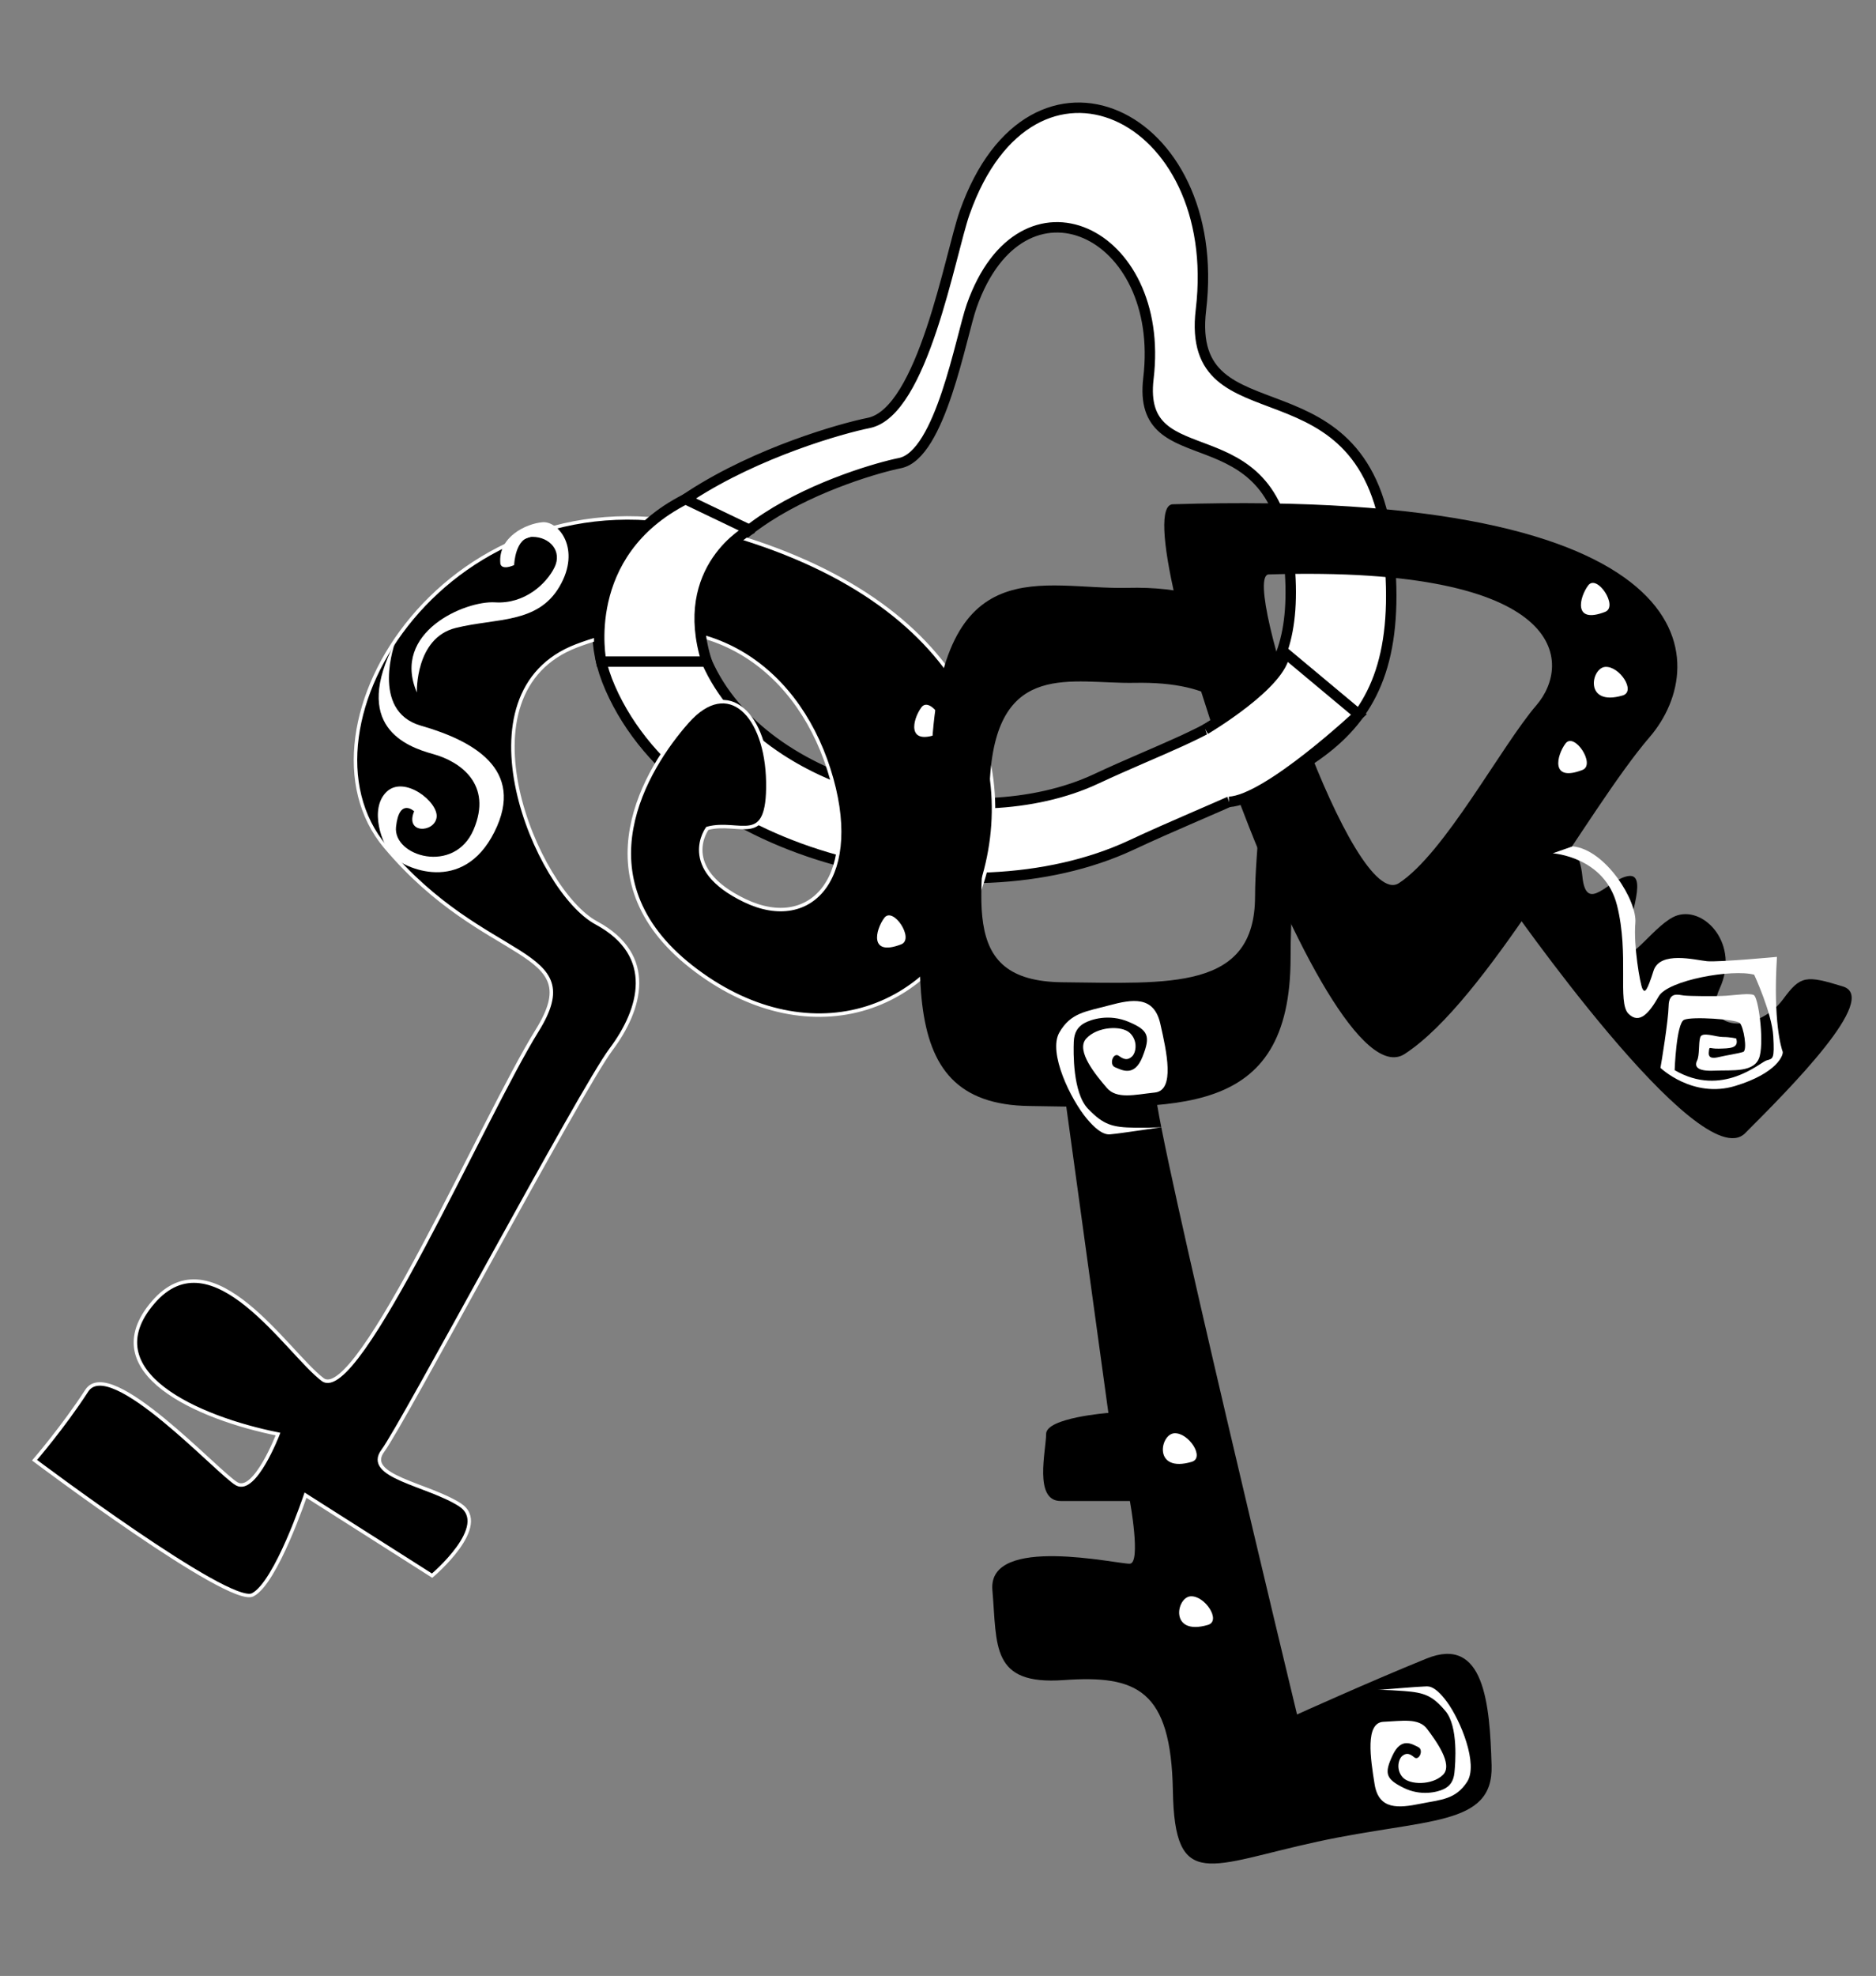 <?xml version="1.0" encoding="UTF-8"?><svg id="B_N" xmlns="http://www.w3.org/2000/svg" xmlns:xlink="http://www.w3.org/1999/xlink" viewBox="0 0 1080 1137"><rect x="0" y="0" width="1080" height="1137" fill="#808080" stroke="none"/><defs><style>.cls-1{fill:none;}.cls-2{clip-path:url(#clippath);}.cls-3,.cls-4{fill:#fff;}.cls-5{stroke:#fff;stroke-width:2px;}.cls-5,.cls-4{stroke-miterlimit:10;}.cls-4{stroke:#000;stroke-width:6px;}</style><clipPath id="clippath"><path class="cls-1" d="m1314.97,403.42s-41.38-136.04-17.7-225.71c0,0,70.84-85.12,134.27-37.02,63.43,48.1,221.74,308.7,222.27,313.96.53,5.26-66.25,98.99-220.62,103.41-154.37,4.43-180.15-36.48-194.24-62.15-18.75-34.17,30.71-85.46,76.01-92.49Z"/></clipPath></defs><path class="cls-4" d="m799.54,317.19c-11.73-116.54-117.54-60.28-108.16-138.95,13.55-113.64-97.48-165.24-136.05-55.78-8.33,23.64-23.98,114.68-55.25,120.93-31.28,6.26-192.09,54.24-148.69,152.74,43.4,98.5,203.95,134.99,299.86,90.16,95.91-44.83,160.03-52.57,148.3-169.11Zm-168.41,130.96c-71.73,33.53-191.81,6.24-224.26-67.43-32.46-73.67,87.82-109.56,111.21-114.24,23.39-4.68,35.09-72.77,41.32-90.45,28.85-81.87,111.89-43.27,101.75,41.71-7.02,58.84,72.12,16.76,80.89,103.92,8.77,87.16-39.18,92.95-110.91,126.48Z"/><path class="cls-5" d="m407.23,476.66c18.58-5.05,35.44,11.85,34.81-26.64-.64-38.49-22.65-61.38-46.27-34.78-23.62,26.6-62.85,90.04,2.26,141.09,65.11,51.05,141.07,29.38,166.32-45.31,25.25-74.69-8.6-169.23-156.86-207.05-148.26-37.82-243.64,114.36-185.64,183.3,58,68.94,117.78,56.85,87.34,105.77-30.44,48.93-103.21,215.99-123.45,200.77-20.24-15.22-63.33-84.41-97.67-44.3-34.34,40.11,26.07,66.51,71.98,75.68,0,0-13.2,34.43-23.67,28.68-10.46-5.75-72.98-74.39-86.45-53.62-13.46,20.77-30.04,39.97-30.04,39.97,0,0,112.02,84.22,125.54,77.48,13.51-6.74,30.45-57.37,30.45-57.37l72.88,46.33s34.47-29,15.91-40.84c-18.56-11.84-55.36-16.26-44.2-31.11,11.16-14.84,114-207.87,131.25-230.81,17.24-22.94,26.33-54.13-8.4-72.84-34.72-18.71-82.21-132.54-11.28-159.48,70.93-26.94,125.59,9.92,145.11,71.06,19.52,61.13-9.55,94.19-48.36,75.58-38.81-18.61-21.57-41.55-21.57-41.55Z"/><path class="cls-3" d="m518.8,543.4c7.9-3.04-4.63-22-9.71-15.24-5.08,6.76-8.91,22.41,9.71,15.24Z"/><path class="cls-3" d="m540.2,422.21c7.9-3.04-4.63-22-9.71-15.24-5.08,6.76-8.91,22.41,9.71,15.24Z"/><path class="cls-3" d="m550.33,490.09c7.81-2.29-1.74-16.96-10.01-16.44-8.27.52-12.32,23,10.01,16.44Z"/><path class="cls-3" d="m227.66,369.03s-14.9,40.05,14.67,48.54c29.57,8.49,60.5,24.92,42.27,61.21-18.23,36.29-52.1,20.66-58.45,14.01-6.35-6.65-13.75-27.3-3.64-37.12,10.11-9.82,30.1,5.82,28.83,14.71-1.28,8.89-18.39,9.57-12.92-3.55,0,0-8.6-8.07-10.43,8.95-1.83,17.02,33.64,27.56,44.67,1.57,11.03-26-7.63-39.12-23.27-43.44-15.65-4.32-47.36-16.01-21.73-64.86Z"/><path class="cls-3" d="m239.99,398.42s-1.05-31.29,22.35-37.09c23.4-5.81,47.17-2.27,59.78-23.84,12.61-21.56-.51-37.82-9.86-36.99-9.35.83-25.59,8.41-24.22,23.68,0,0,.1,4.29,7.95.99,0,0,.49-16.29,10.55-16.25,10.05.03,17.24,8.26,12.68,17.56-4.56,9.29-17.07,21.2-34.21,20.12-17.14-1.08-59.82,17.11-45.04,51.82Z"/><path d="m649.15,338.26c-48.98,1.21-106.87-23.49-112.86,94.07-5.99,117.56-27.11,203.04,56.43,204.09,83.54,1.05,150.26,8.35,150.26-85.48s32.32-215.8-93.83-212.68Zm73.37,177.56c0,54.22-49.25,50-110.91,49.39-61.66-.61-46.07-50-41.65-117.93,4.42-67.93,47.15-53.65,83.31-54.36,93.11-1.81,69.26,68.67,69.26,122.89Z"/><path d="m613.85,636.76l24.24,176.25s-35.85,2.74-35.85,12.12-7.3,38.57,8.34,38.57h39.89s6.53,35.67,0,36.08c-6.53.41-81.94-16.98-79.16,15.17,2.78,32.15-1.07,54.79,40.99,51.81,42.07-2.98,61.87,5.36,62.92,63.74,1.04,58.38,20.85,42.74,83.4,29.19,62.55-13.55,101.13-8.34,100.08-43.79-1.04-35.45-4.17-75.06-37.53-61.51-33.36,13.55-74.48,32.15-74.48,32.15,0,0-81.38-337.09-81.38-357.94s-54.97-17.06-51.46,8.15Z"/><path d="m675.22,290.15c-30.37.94,86.57,346.8,133.46,316.31,46.89-30.5,104.93-140.42,141.07-182.41,36.14-42,35.1-143.43-274.53-133.89Zm209.34,115.58c-20.3,23.58-52.89,85.31-79.22,102.44-26.33,17.13-92.01-177.11-74.95-177.63,173.89-5.36,174.47,51.61,154.17,75.19Z"/><path d="m867.04,517.58s111.55,160.55,137.61,134.49c26.06-26.06,77.63-77.88,56.3-84.44-21.34-6.56-24.43-6.28-34.4,7.3-14.76,20.09-48.1,19.08-36.49-6.26,11.47-25.02-8.34-46.91-24.42-41.95-12.24,3.78-29.04,30.55-29.42,18.53-.38-12.02,13.17-42.25,1.71-41.21-11.47,1.04-24.81,22.88-27-.03-2.19-22.91-22-40.63-43.89,13.58Z"/><path class="cls-3" d="m669.71,648.48s-26.75,3.96-28.81,4.04c-2.06.07-5.89,2.28-15.16-8.72-9.26-11-22.51-38.03-15.92-49.61,6.59-11.57,15.43-12.1,28.7-15.68,13.27-3.57,25.76-5.68,29.44,10.47,3.68,16.15,8.61,38.43-3.09,39.68-11.7,1.25-22.01,3.99-27.71-2.7-5.7-6.7-18.19-21.29-11.85-28.32,6.34-7.03,20.53-7.75,25.23-3.18,4.7,4.57,3.45,11.36,1.13,13.48-2.32,2.12-4.38,1.99-7.56-.37-3.18-2.36-5.9,5.06-2.13,6.57,3.76,1.51,11.03,5.88,15.75-6.03,4.72-11.92,3.46-15.27-7.94-20.11-11.41-4.84-21.79-1.37-25.53.72-3.74,2.09-5.89,5.26-6.1,10.84-.21,5.57-.69,29.19,8.2,38.45s14.09,10.72,26.88,10.87c12.78.15,16.47-.39,16.47-.39Z"/><path class="cls-3" d="m793.26,972.43s24.58-2.03,26.46-1.98c1.88.05,5.5-1.72,13.28,8.83,7.78,10.56,18.24,35.94,11.57,46.08-6.68,10.15-14.75,10.11-27.04,12.58-12.28,2.47-23.78,3.65-26.18-11.26-2.4-14.91-5.57-35.48,5.15-35.93,10.72-.45,20.27-2.34,25.06,4.09,4.8,6.43,15.3,20.45,9.12,26.47-6.18,6.03-19.14,5.85-23.15,1.41s-2.47-10.54-.24-12.33c2.24-1.8,4.11-1.55,6.86.78,2.75,2.33,5.66-4.26,2.33-5.85-3.34-1.6-9.7-6.01-14.69,4.56-5,10.57-4.05,13.7,6.05,18.77,10.1,5.08,19.75,2.53,23.28.85,3.52-1.69,5.67-4.44,6.19-9.5.52-5.06,2.35-26.52-5.2-35.47-7.54-8.95-12.2-10.59-23.82-11.48-11.63-.89-15.02-.61-15.02-.61Z"/><path class="cls-3" d="m893.89,491.02s29.99,1.85,37.04,30.01c7.06,28.17.1,55.8,6.53,62.26,6.43,6.46,12.13-.64,17.45-9.97,5.32-9.33,42.41-15.89,54.96-12.45,0,0,10.23,22.09,10.98,35.39.74,13.31-.12,12.84-3.84,13.91-3.71,1.07-25.52,21.6-52.93,5.62,0,0,.95-26.89,5.41-28.96,4.45-2.07,29.8-.29,32.04,1.76,2.24,2.04,4.57,15.79,2.01,16.69-2.56.89-10.33,2.08-13.69,2.9-3.36.81-6.49,1.09-6.09-2.75s-.1-1.86,5.75-2.02c5.85-.16,11.85.02,10-5.86,0,0-3.4-.84-7.66-.85-4.26,0-12.02-3.29-13.07.25-1.05,3.54-.25,10.2-1.8,13.36-1.54,3.16-.37,6.26,9.99,5.77,10.36-.49,23.68,1.44,26.13-8.53,2.45-9.97-.9-33.94-3.51-35.02-2.61-1.08-9.41-.04-15.6.41-6.19.45-21.23.27-24.57-.12-3.34-.38-8.61-2.36-8.81,6.12-.19,8.48-4.2,32.95-4.7,35.52,0,0,18.64,17.83,43.05,10.41,24.42-7.42,27.95-18.1,27.29-19.79-.66-1.69-5.59-17.04-3.27-54.48,0,0-33.52,3.14-40.28,2.49-6.76-.66-27.08-6.1-30.77,5.51-3.69,11.6-4.95,13.05-6.35,10.4-1.41-2.65-5.25-25.13-4.12-37.92,1.12-12.8-17.1-42.22-36.08-44.09l-11.51,4.04Z"/><path class="cls-3" d="m910.97,443.06c7.9-3.04-4.63-22-9.71-15.24-5.08,6.76-8.91,22.41,9.71,15.24Z"/><path class="cls-3" d="m924.02,352.1c7.9-3.04-4.63-22-9.71-15.24-5.08,6.76-8.91,22.41,9.71,15.24Z"/><path class="cls-3" d="m934.16,400.18c7.81-2.29-1.74-16.96-10.01-16.44-8.27.52-12.32,23,10.01,16.44Z"/><path class="cls-3" d="m686.04,841.17c7.81-2.29-1.74-16.96-10.01-16.44-8.27.52-12.32,23,10.01,16.44Z"/><path class="cls-3" d="m695.42,934.99c7.81-2.29-1.74-16.96-10.01-16.44-8.27.52-12.32,23,10.01,16.44Z"/><g class="cls-2"><path d="m1371.74,209.69s-2.19,16.02,10.18,5.92c12.37-10.09,5.44-33.69-7.86-37.03-13.31-3.34-39.68,4.34-34.06,43.97,5.63,39.62,40.85,47.71,62.69,23.97,21.84-23.74,16.08-74.92-12.38-84.98-28.46-10.06-53.3-11.75-91.33,37.12-38.03,48.87-94.94,178.13-160.93,194.73-65.98,16.61-123.12,24.48-99.91,72.31,23.2,47.83,43.45,23.8,97.52,0,54.08-23.8-34.02,8.61-27.09,27.24,6.93,18.63,97.39,37.19,106.73-14.25,9.35-51.44,52.88-47.04,75.93-73.5,23.05-26.46,60.58-92.72,45.73-131.14-14.85-38.42-25.16-74.18,8.45-95.04,33.61-20.87,53.39-10.76,61.92,10.23,8.54,20.99-22.63,57.93-37.15,36.2-14.52-21.72,1.55-15.76,1.55-15.76Z"/><path class="cls-3" d="m1080.1,469.29l-30.84,14.22s-16.26-18.18-16.39-28.75l30.39-10.17,16.83,24.7Z"/><path class="cls-3" d="m1063.27,444.58l-16.56-22.03s17.13-18.73,37.6-15.65l16.53,26.34-37.57,11.34Z"/></g><path class="cls-4" d="m693.89,419.71s44.72-26.41,45.7-44.21l42.7,35.65s-52.61,49.33-74.75,50.25"/><path class="cls-4" d="m431.45,304.86s-41.57,21.82-24.59,75.85h-60.75s-13.05-62.17,48.51-93.48l36.83,17.63Z"/></svg>